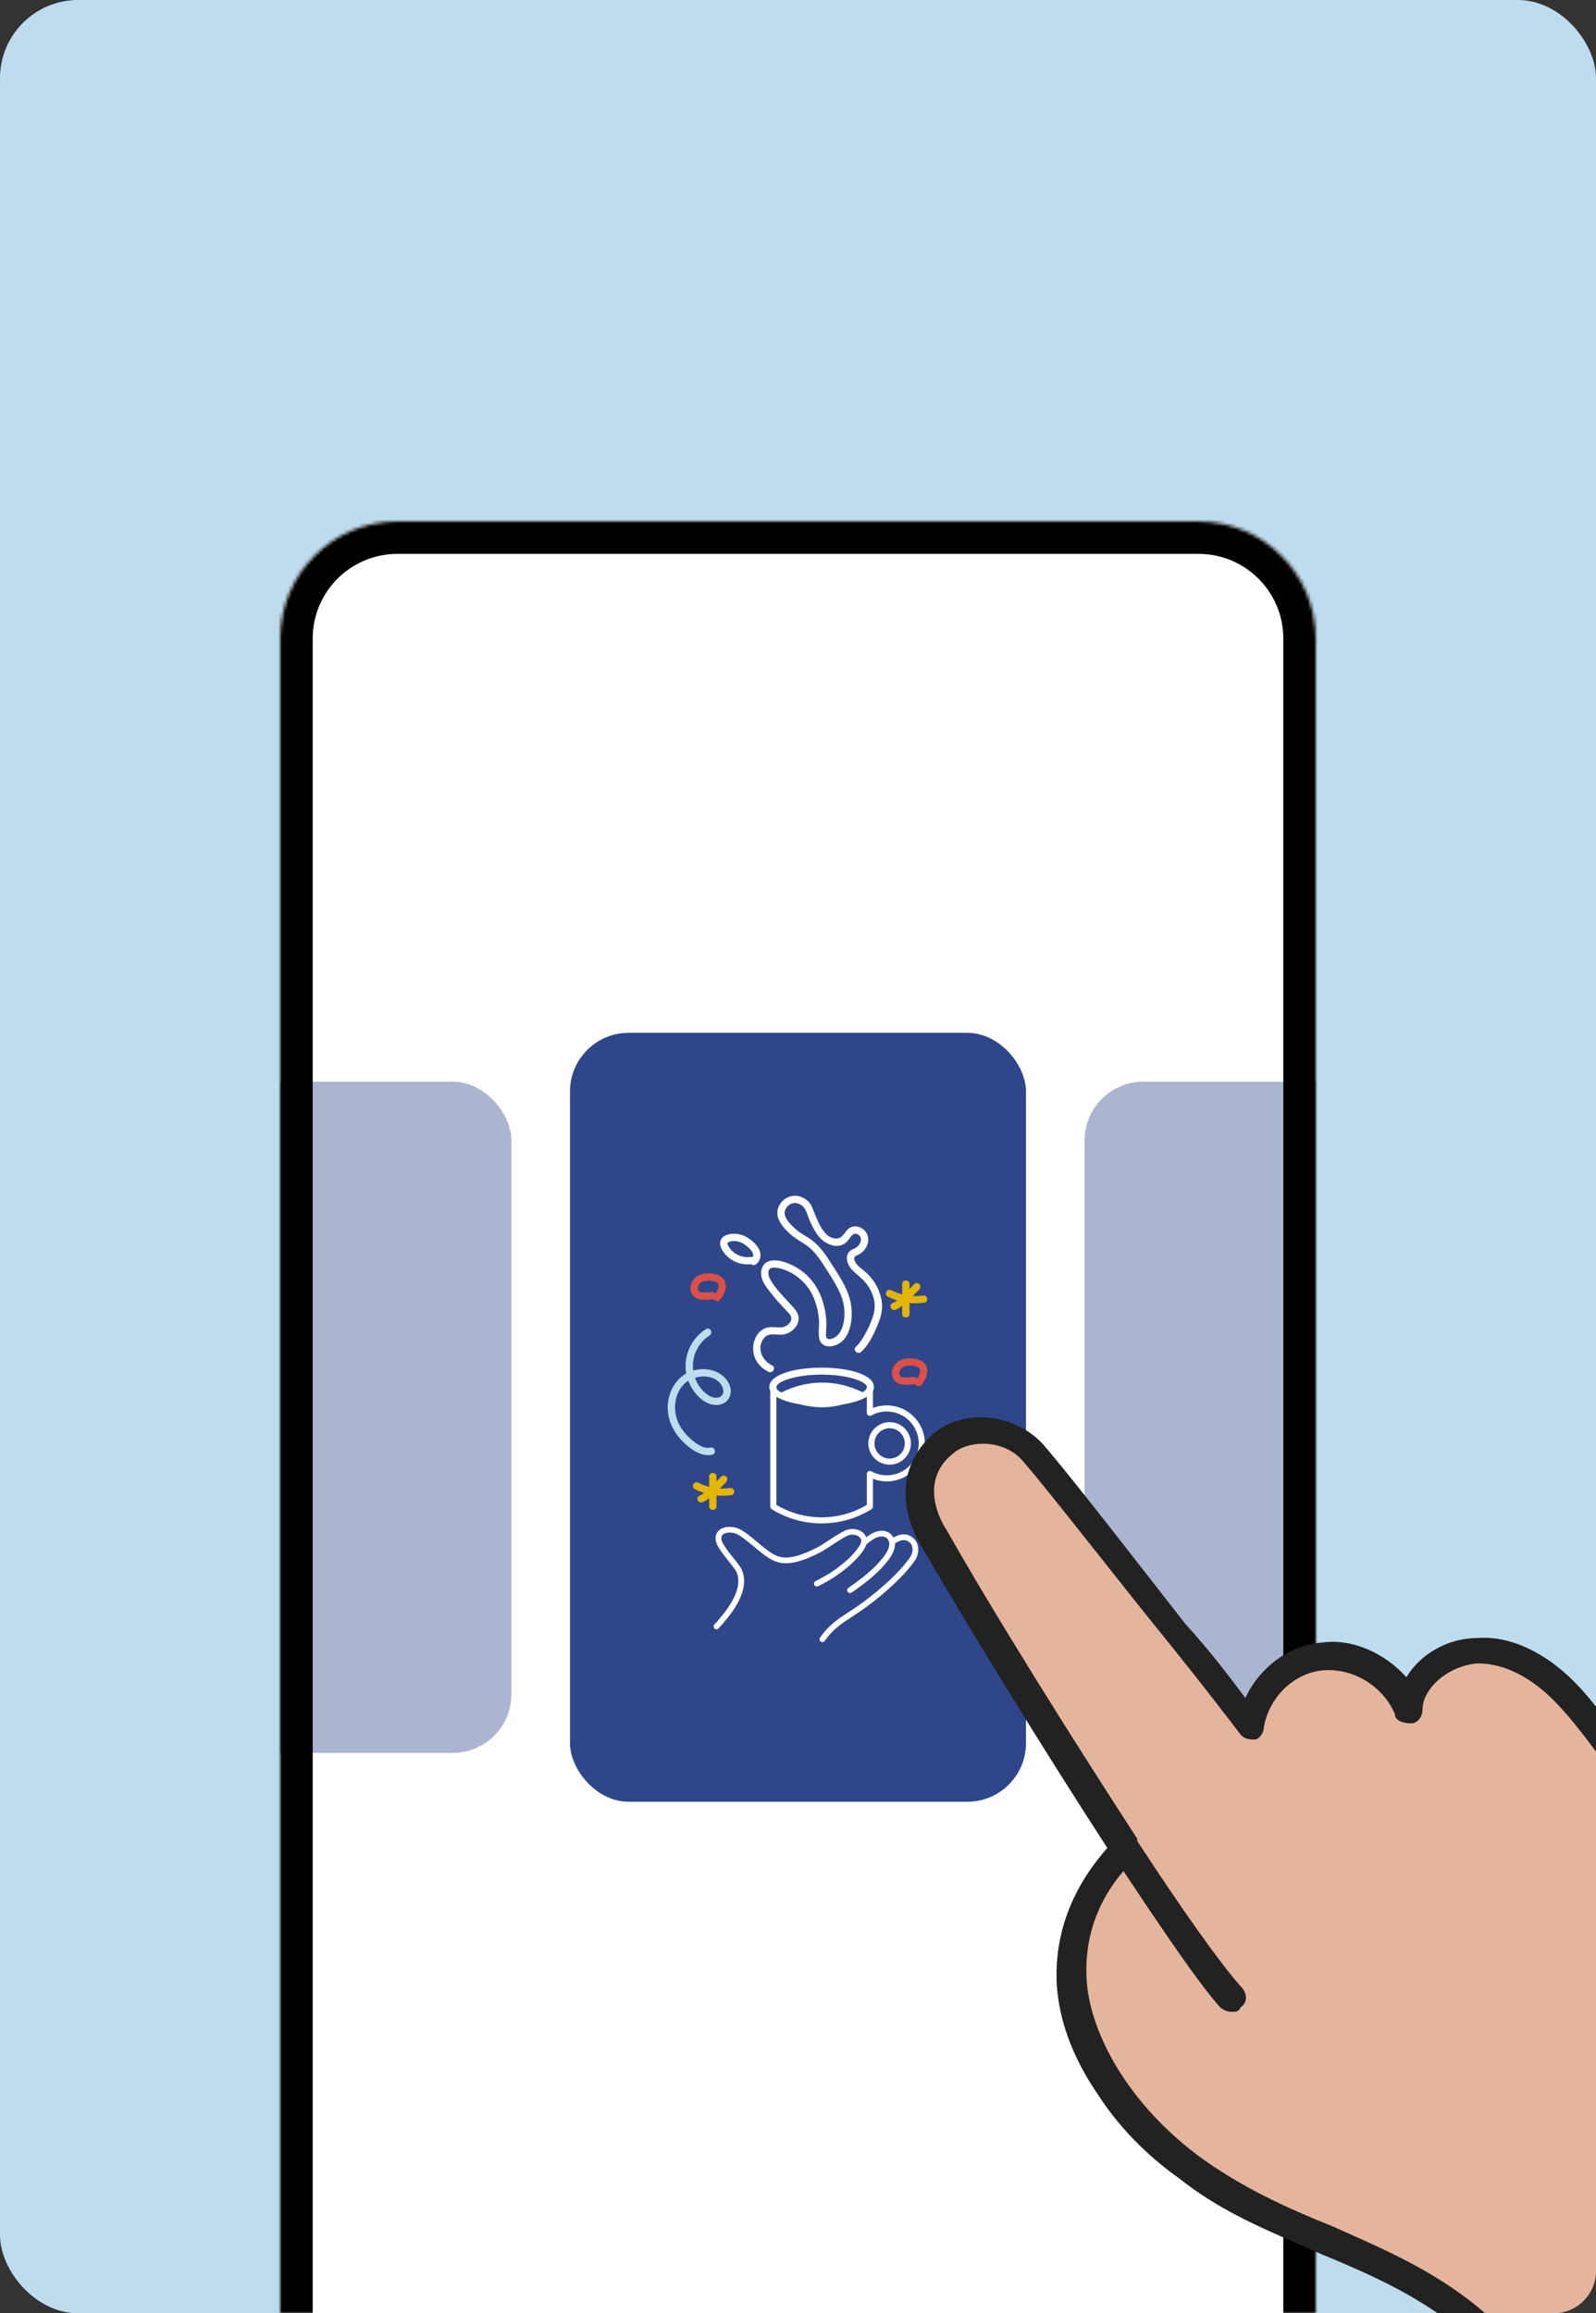 <svg width="490" height="710" viewBox="0 0 490 710" fill="none" xmlns="http://www.w3.org/2000/svg">
<rect x="0" y="0" width="490" height="710" fill="#333333" stroke="none"/>
<rect width="490" height="710" rx="24" fill="#BEDCEE"/>
<g clip-path="url(#clip0_1_300)">
<mask id="path-2-inside-1_1_300" fill="white">
<path d="M86 196C86 176.118 102.118 160 122 160H368C387.882 160 404 176.118 404 196V710H86V196Z"/>
</mask>
<path d="M86 196C86 176.118 102.118 160 122 160H368C387.882 160 404 176.118 404 196V710H86V196Z" fill="white"/>
<rect x="175" y="317" width="140" height="236" rx="18" fill="#2F478A"/>
<rect x="333" y="332" width="140" height="206" rx="18" fill="#2F478A" fill-opacity="0.4"/>
<rect x="17" y="332" width="140" height="206" rx="18" fill="#2F478A" fill-opacity="0.4"/>
<path d="M280.42 472.098C279.221 471.019 277.234 470.194 274.302 471.933C274.182 471.708 274.047 471.498 273.882 471.288C273.073 470.292 271.536 469.28 268.776 470.187C267.742 470.517 266.842 471.146 265.972 471.82C265.687 471.079 265.14 470.449 264.39 470C263.161 469.258 261.504 469.086 260.079 469.52C258.767 469.932 256.413 471.468 254.141 472.959C252.874 473.783 251.689 474.57 251.029 474.892C246.695 477.11 243.524 478.121 241.072 478.046C239.025 477.987 237.623 477.252 235.726 475.889C234.954 475.334 233.942 474.495 232.87 473.604C230.628 471.723 228.303 469.79 226.669 469.131C224.967 468.449 222.455 468.359 220.941 469.528C219.988 470.254 219.569 471.378 219.733 472.682C219.958 474.488 221.87 476.87 223.715 479.17C224.749 480.459 225.814 481.785 226.137 482.527C227.156 484.932 226.736 487.876 224.854 491.278C223.242 494.2 220.978 496.747 219.629 498.261C219.509 498.388 219.404 498.508 219.314 498.613C218.999 498.98 219.021 499.527 219.381 499.857C219.546 500.007 219.756 500.081 219.966 500.081C220.213 500.081 220.446 499.977 220.626 499.789C220.723 499.684 220.828 499.565 220.941 499.437C223.842 496.185 230.628 488.573 227.764 481.845C227.351 480.886 226.309 479.582 225.094 478.076C223.557 476.166 221.653 473.783 221.488 472.465C221.405 471.775 221.578 471.258 222.028 470.914C222.86 470.269 224.66 470.194 226.032 470.749C227.419 471.311 229.728 473.236 231.775 474.937C232.87 475.851 233.897 476.713 234.722 477.305C238.478 480.017 241.912 481.538 251.854 476.451C252.581 476.076 253.758 475.312 255.115 474.42C257.087 473.131 259.539 471.521 260.619 471.191C261.549 470.899 262.711 471.026 263.498 471.498C264.015 471.805 264.323 472.217 264.413 472.704C264.435 472.847 264.435 473.019 264.398 473.199C264.383 473.244 264.36 473.304 264.36 473.349C263.94 474.862 261.721 477.432 259.442 479.358C256.578 481.8 254.043 483.456 250.392 485.269C249.957 485.494 249.785 486.018 249.994 486.453C250.219 486.887 250.744 487.06 251.179 486.85C254.958 484.962 257.605 483.239 260.581 480.699C261.054 480.302 262.703 478.856 264.128 477.11C265.087 475.926 265.71 474.907 265.995 474.001C266.197 473.851 266.407 473.693 266.602 473.529C267.532 472.809 268.409 472.135 269.324 471.828C271.506 471.124 272.263 472.06 272.518 472.367C272.765 472.674 272.915 473.004 272.99 473.386C273.095 473.971 273.005 474.645 272.698 475.432C272.383 476.233 271.865 477.11 271.183 477.964C268.671 481.118 265.785 483.666 260.484 487.352C260.086 487.637 259.989 488.176 260.259 488.573C260.431 488.82 260.709 488.948 260.986 488.948C261.159 488.948 261.339 488.903 261.489 488.798C266.924 485.007 269.931 482.37 272.548 479.073C274.077 477.147 274.827 475.297 274.782 473.708C276.634 472.465 278.104 472.36 279.258 473.394C280.69 474.682 280.195 476.878 279.386 478.031C276.836 481.635 272.743 485.681 267.232 490.049C264.6 492.14 262.426 493.556 260.506 494.814C257.147 497.01 254.493 498.748 251.771 502.606C251.487 503.004 251.584 503.558 251.981 503.835C252.131 503.94 252.311 504 252.484 504C252.769 504 253.039 503.873 253.204 503.625C255.738 500.044 258.145 498.478 261.474 496.29C263.423 495.009 265.627 493.571 268.334 491.435C273.972 486.962 278.171 482.797 280.825 479.058C281.47 478.144 281.882 476.908 281.927 475.769C281.965 474.278 281.448 473.012 280.413 472.083L280.42 472.098Z" fill="white"/>
<path d="M218.099 444.301C215.88 444.87 213.248 442.735 211.711 441.326C210.069 439.82 208.689 437.97 207.925 435.865C206.47 431.841 207.317 426.664 210.939 424.027C214.043 421.771 220.056 421.659 221.81 425.75C222.185 426.619 222.275 427.713 221.518 428.41C220.671 429.189 219.366 429.099 218.384 428.694C216.21 427.795 214.5 425.585 213.6 423.48C211.486 418.557 213.353 412.751 217.852 409.881C219.066 409.102 217.942 407.161 216.719 407.94C211.576 411.222 209.132 417.733 211.224 423.532C212.228 426.312 214.163 428.994 216.809 430.418C219.456 431.841 223.137 431.474 224.157 428.327C225.027 425.652 223.077 422.873 220.873 421.547C218.519 420.131 215.55 419.891 212.926 420.625C207.22 422.221 204.341 428.29 205.128 433.887C205.578 437.093 207.25 440.038 209.507 442.323C211.763 444.608 215.332 447.32 218.691 446.466C220.093 446.107 219.501 443.941 218.091 444.301H218.099Z" fill="#BEDCEE"/>
<path d="M283.007 424.911C284.147 423.382 285.226 421.457 284.469 419.509C283.712 417.561 281.583 416.984 279.671 416.901C277.931 416.826 275.944 417.298 274.82 418.722C273.792 420.011 273.447 422.011 274.422 423.435C275.794 425.45 278.516 424.993 280.608 424.903C281.215 424.881 281.733 424.409 281.733 423.779C281.733 423.187 281.215 422.633 280.608 422.655C279.776 422.693 278.936 422.745 278.096 422.753C277.939 422.753 277.774 422.753 277.616 422.745C277.579 422.745 277.151 422.693 277.324 422.723C277.151 422.693 276.979 422.648 276.814 422.596C276.634 422.536 276.934 422.663 276.762 422.573C276.724 422.551 276.462 422.401 276.537 422.453C276.582 422.483 276.379 422.288 276.334 422.251C276.222 422.161 276.439 422.446 276.319 422.228C276.289 422.176 276.259 422.124 276.229 422.071C276.199 422.019 276.162 421.884 276.229 422.094C276.207 422.034 276.192 421.981 276.169 421.921C276.147 421.861 276.139 421.801 276.124 421.741C276.042 421.487 276.124 421.944 276.109 421.674C276.109 421.547 276.094 421.427 276.109 421.299C276.109 421.299 276.139 420.992 276.117 421.165C276.094 421.314 276.132 421.112 276.139 421.075C276.177 420.932 276.214 420.797 276.259 420.655C276.274 420.61 276.342 420.46 276.259 420.655C276.297 420.58 276.327 420.513 276.372 420.438C276.402 420.378 276.634 420.048 276.492 420.228C276.567 420.131 276.657 420.033 276.747 419.943C276.799 419.898 276.851 419.846 276.904 419.801C276.784 419.898 276.934 419.778 276.949 419.771C277.106 419.666 277.271 419.576 277.436 419.486C277.744 419.321 277.339 419.516 277.534 419.441C277.601 419.411 277.676 419.389 277.751 419.366C277.916 419.314 278.081 419.269 278.246 419.231C278.321 419.216 278.396 419.202 278.471 419.187C278.493 419.187 278.688 419.157 278.516 419.179C278.711 419.157 278.906 419.142 279.101 419.134C279.851 419.112 280.315 419.157 280.938 419.306C281.11 419.344 281.268 419.404 281.433 419.449C281.455 419.449 281.635 419.524 281.485 419.464C281.553 419.494 281.62 419.531 281.688 419.561C281.748 419.591 282.055 419.793 281.927 419.689C281.987 419.733 282.04 419.786 282.092 419.838C282.107 419.853 282.302 420.101 282.205 419.958C282.25 420.018 282.28 420.086 282.325 420.153C282.46 420.37 282.325 420.056 282.385 420.303C282.407 420.378 282.422 420.453 282.445 420.52C282.52 420.79 282.46 420.393 282.467 420.677C282.467 420.872 282.475 421.067 282.452 421.262C282.46 421.202 282.49 421.105 282.437 421.307C282.407 421.419 282.385 421.532 282.347 421.644C282.13 422.348 281.568 423.105 281.073 423.757C280.705 424.244 280.99 425.016 281.478 425.293C282.055 425.63 282.655 425.375 283.015 424.888L283.007 424.911Z" fill="#DB504A"/>
<path d="M221.151 398.837C222.29 397.309 223.37 395.383 222.613 393.435C221.855 391.487 219.726 390.91 217.814 390.828C216.075 390.753 214.088 391.225 212.963 392.649C211.936 393.937 211.591 395.938 212.566 397.361C213.938 399.377 216.659 398.92 218.751 398.83C219.359 398.807 219.876 398.335 219.876 397.706C219.876 397.114 219.359 396.56 218.751 396.582C217.919 396.62 217.079 396.672 216.24 396.679C216.082 396.679 215.917 396.679 215.76 396.672C215.722 396.672 215.295 396.62 215.467 396.65C215.295 396.62 215.122 396.575 214.957 396.522C214.777 396.462 215.077 396.59 214.905 396.5C214.867 396.477 214.605 396.327 214.68 396.38C214.725 396.41 214.523 396.215 214.478 396.177C214.365 396.088 214.583 396.372 214.463 396.155C214.433 396.103 214.403 396.05 214.373 395.998C214.343 395.945 214.305 395.81 214.373 396.02C214.35 395.96 214.335 395.908 214.313 395.848C214.29 395.788 214.283 395.728 214.268 395.668C214.185 395.413 214.268 395.87 214.253 395.601C214.253 395.473 214.238 395.353 214.253 395.226C214.253 395.226 214.283 394.919 214.26 395.091C214.238 395.241 214.275 395.039 214.283 395.001C214.32 394.859 214.358 394.724 214.403 394.582C214.418 394.537 214.485 394.387 214.403 394.582C214.44 394.507 214.47 394.439 214.515 394.364C214.545 394.304 214.777 393.975 214.635 394.155C214.71 394.057 214.8 393.96 214.89 393.87C214.942 393.825 214.995 393.772 215.047 393.727C214.927 393.825 215.077 393.705 215.092 393.698C215.25 393.593 215.415 393.503 215.58 393.413C215.887 393.248 215.482 393.443 215.677 393.368C215.745 393.338 215.82 393.315 215.895 393.293C216.06 393.24 216.225 393.196 216.389 393.158C216.464 393.143 216.539 393.128 216.614 393.113C216.637 393.113 216.832 393.083 216.659 393.106C216.854 393.083 217.049 393.068 217.244 393.061C217.994 393.038 218.459 393.083 219.081 393.233C219.254 393.27 219.411 393.33 219.576 393.375C219.599 393.375 219.778 393.45 219.629 393.39C219.696 393.42 219.763 393.458 219.831 393.488C219.891 393.518 220.198 393.72 220.071 393.615C220.131 393.66 220.183 393.713 220.236 393.765C220.251 393.78 220.446 394.027 220.348 393.885C220.393 393.945 220.423 394.012 220.468 394.08C220.603 394.297 220.468 393.982 220.528 394.229C220.551 394.304 220.566 394.379 220.588 394.447C220.663 394.716 220.603 394.319 220.611 394.604C220.611 394.799 220.618 394.994 220.596 395.189C220.603 395.129 220.633 395.031 220.581 395.233C220.551 395.346 220.528 395.458 220.491 395.571C220.273 396.275 219.711 397.032 219.216 397.683C218.849 398.17 219.134 398.942 219.621 399.219C220.198 399.557 220.798 399.302 221.158 398.815L221.151 398.837Z" fill="#DB504A"/>
<path d="M283.27 397.653C280.008 398.103 276.604 397.504 273.672 396.02C273.133 395.743 272.45 395.878 272.135 396.425C271.843 396.927 271.993 397.683 272.54 397.961C276.064 399.744 279.971 400.366 283.869 399.819C284.469 399.736 284.799 398.965 284.657 398.433C284.477 397.781 283.877 397.564 283.27 397.646V397.653Z" fill="#E3B505"/>
<path d="M279.236 403.265V394.087C279.236 392.641 276.986 392.641 276.986 394.087V403.265C276.986 404.711 279.236 404.711 279.236 403.265Z" fill="#E3B505"/>
<path d="M274.797 402.029C275.622 401.767 276.297 401.295 276.964 400.748C277.594 400.231 278.201 399.691 278.801 399.144C280.001 398.051 281.155 396.912 282.257 395.728C282.655 395.301 282.715 394.559 282.257 394.14C281.8 393.72 281.095 393.683 280.668 394.14C279.618 395.263 278.531 396.342 277.406 397.384C276.851 397.893 276.282 398.395 275.704 398.882C275.562 399.002 275.427 399.115 275.284 399.234C275.134 399.362 275.389 399.159 275.232 399.279C275.172 399.324 275.104 399.377 275.037 399.422C274.895 399.527 274.745 399.616 274.587 399.706C274.565 399.721 274.317 399.841 274.4 399.804C274.475 399.774 274.205 399.871 274.205 399.871C273.642 400.051 273.23 400.658 273.418 401.257C273.597 401.819 274.197 402.231 274.805 402.044L274.797 402.029Z" fill="#E3B505"/>
<path d="M224.015 456.731C220.753 457.18 217.349 456.581 214.418 455.097C213.878 454.82 213.195 454.955 212.881 455.502C212.588 456.004 212.738 456.761 213.285 457.038C216.809 458.821 220.716 459.443 224.615 458.896C225.214 458.814 225.544 458.042 225.402 457.51C225.222 456.858 224.622 456.641 224.015 456.723V456.731Z" fill="#E3B505"/>
<path d="M219.981 462.342V453.164C219.981 451.718 217.732 451.718 217.732 453.164V462.342C217.732 463.789 219.981 463.789 219.981 462.342Z" fill="#E3B505"/>
<path d="M215.542 461.106C216.367 460.844 217.042 460.372 217.709 459.825C218.339 459.308 218.946 458.769 219.546 458.222C220.746 457.128 221.9 455.989 223.003 454.805C223.4 454.378 223.46 453.636 223.003 453.217C222.545 452.797 221.84 452.76 221.413 453.217C220.363 454.341 219.276 455.42 218.151 456.461C217.597 456.97 217.027 457.472 216.449 457.959C216.307 458.079 216.172 458.192 216.03 458.312C215.88 458.439 216.135 458.237 215.977 458.357C215.917 458.402 215.85 458.454 215.782 458.499C215.64 458.604 215.49 458.694 215.332 458.784C215.31 458.799 215.062 458.918 215.145 458.881C215.22 458.851 214.95 458.948 214.95 458.948C214.388 459.128 213.975 459.735 214.163 460.335C214.343 460.896 214.942 461.309 215.55 461.121L215.542 461.106Z" fill="#E3B505"/>
<path d="M237.076 419.104C234.024 417.613 232.24 413.927 234.399 410.9C235.651 409.147 237.428 409.581 239.288 409.656C240.885 409.716 242.332 409.199 243.516 408.135C244.581 407.176 245.346 405.783 245.188 404.322C245.061 403.093 244.311 402.096 243.509 401.197C241.087 398.47 238.335 395.93 236.498 392.731C235.989 391.847 235.486 390.229 236.409 389.397C236.911 388.94 238.215 389.052 238.988 389.202C242.084 389.809 245.016 391.667 247.115 393.997C249.732 396.904 251.097 401.048 251.427 404.891C251.592 406.779 251.179 408.712 251.479 410.585C251.779 412.458 253.219 413.41 255.01 413.223C261.534 412.533 262.283 403.625 260.926 398.725C259.824 394.746 257.417 391.233 255.22 387.794C253.338 384.842 251.479 382.114 248.525 380.129C247.1 379.17 245.556 378.413 244.274 377.244C242.992 376.076 241.117 374.36 240.915 372.569C240.712 370.778 242.564 369.018 244.364 369.257C245.338 369.385 246.328 369.947 246.853 370.644C247.663 371.707 247.993 373.243 248.525 374.45C249.26 376.098 250.054 377.784 251.149 379.222C253.129 381.815 257.08 383.748 259.914 381.208C260.844 380.369 261.646 378.076 263.228 378.795C265.013 379.604 264.345 381.755 263.116 382.729C262.411 383.291 261.459 383.44 260.814 384.092C260.169 384.744 259.952 385.651 260.026 386.527C260.184 388.333 261.481 389.749 262.793 390.873C264.203 392.079 265.567 393.24 266.587 394.814C267.607 396.387 268.342 398.178 268.521 400.051C268.701 401.924 268.207 403.707 267.502 405.49C266.797 407.274 265.905 409.064 264.863 410.713C264.263 411.657 263.61 412.608 262.771 413.35C261.684 414.316 263.281 415.897 264.36 414.938C266.722 412.84 268.244 409.559 269.421 406.697C270.238 404.726 270.898 402.756 270.808 400.605C270.733 398.71 270.201 396.874 269.376 395.174C268.499 393.383 267.239 391.75 265.747 390.431C264.54 389.367 262.576 388.213 262.276 386.482C262.096 385.418 263.191 385.344 263.903 384.901C264.735 384.392 265.462 383.673 265.942 382.819C266.864 381.185 266.812 379.162 265.522 377.746C264.368 376.48 262.426 375.948 260.896 376.84C259.442 377.686 258.917 379.912 257.102 380.114C253.353 380.533 251.337 375.431 250.219 372.749C249.717 371.535 249.357 370.187 248.525 369.145C247.76 368.194 246.59 367.504 245.428 367.182C241.515 366.103 237.518 370.007 238.95 373.94C239.633 375.813 241.222 377.507 242.677 378.818C244.034 380.054 245.631 380.901 247.16 381.905C250.339 383.987 252.154 387.142 254.148 390.281C256.338 393.735 258.812 397.451 259.194 401.632C259.419 404.112 259.157 407.221 257.62 409.282C257.215 409.821 256.712 410.263 256.105 410.563C255.55 410.84 254.381 411.312 253.863 410.743C253.398 410.233 253.631 408.952 253.661 408.345C253.713 407.289 253.758 406.247 253.683 405.191C253.391 401.055 252.086 396.762 249.552 393.435C247.43 390.648 244.349 388.505 241.027 387.411C238.643 386.625 235.006 386.205 233.957 389.165C232.757 392.551 235.599 395.451 237.511 397.886C238.74 399.452 240.12 400.86 241.477 402.306C242.114 402.988 243.082 403.895 242.947 404.899C242.767 406.232 241.207 407.304 239.962 407.401C237.991 407.551 236.184 406.862 234.339 407.948C231.183 409.806 230.448 414.257 232.045 417.351C232.885 418.977 234.302 420.25 235.936 421.045C237.233 421.674 238.373 419.741 237.068 419.104H237.076Z" fill="white"/>
<path d="M230.44 385.786C227.921 386.198 225.072 384.887 223.722 382.631C223.505 382.264 223.092 381.635 223.535 381.335C224.127 380.938 224.982 380.878 225.672 380.916C227.224 380.998 228.656 381.852 229.766 382.886C230.32 383.403 230.92 383.995 231.153 384.737C231.25 385.051 231.273 385.314 231.205 385.576C231.138 385.861 231.033 386.048 230.838 386.175C229.631 386.962 230.755 388.902 231.97 388.116C232.93 387.494 233.454 386.467 233.484 385.336C233.514 384.205 233.005 383.193 232.33 382.339C230.988 380.646 228.956 379.207 226.811 378.803C224.667 378.398 221.173 378.818 221.091 381.567C221.053 382.706 221.72 383.77 222.395 384.632C223.01 385.418 223.76 386.085 224.6 386.632C226.511 387.868 228.806 388.311 231.04 387.951C231.64 387.853 231.977 387.112 231.827 386.565C231.655 385.928 231.048 385.681 230.44 385.778V385.786Z" fill="white"/>
<path d="M282.062 443.012C282.062 437.603 277.669 433.22 272.263 433.22C272.227 433.22 272.192 433.217 272.158 433.213C270.477 433.231 268.902 433.666 267.524 434.435C267.234 434.596 266.879 434.592 266.592 434.424C266.306 434.256 266.13 433.949 266.13 433.617V428.673C266.038 428.733 265.944 428.792 265.849 428.848C264.908 429.404 263.714 429.879 262.349 430.267C259.616 431.044 256.082 431.504 252.243 431.504C248.405 431.504 244.871 431.044 242.138 430.267C240.773 429.879 239.579 429.404 238.638 428.848C238.543 428.792 238.45 428.733 238.358 428.673V461.891C240.653 463.256 245.503 465.658 252.062 465.699H252.063C258.813 465.746 263.823 463.265 266.13 461.891V452.4C266.13 452.068 266.306 451.76 266.593 451.592C266.88 451.424 267.235 451.421 267.525 451.584C268.922 452.367 270.534 452.805 272.263 452.805C277.669 452.805 282.062 448.421 282.062 443.012ZM277.789 443.012C277.788 440.45 275.696 438.359 273.133 438.359C270.568 438.359 268.477 440.443 268.476 443.012C268.476 445.582 270.561 447.665 273.133 447.665C275.696 447.665 277.789 445.574 277.789 443.012ZM279.663 443.012C279.663 446.609 276.732 449.538 273.133 449.538C269.526 449.538 266.602 446.616 266.602 443.012C266.602 439.407 269.534 436.486 273.133 436.486C276.732 436.486 279.663 439.415 279.663 443.012ZM283.937 443.012C283.937 449.456 278.703 454.678 272.263 454.678C270.76 454.678 269.324 454.397 268.004 453.877V462.417C268.004 462.74 267.838 463.041 267.563 463.212C265.351 464.593 259.767 467.625 252.051 467.571V467.572L252.05 467.571L252.049 467.572V467.571C244.55 467.525 239.144 464.592 236.926 463.213C236.651 463.042 236.484 462.741 236.484 462.417V426.394L236.487 426.312C236.523 425.905 236.821 425.564 237.227 425.478C237.661 425.387 238.099 425.611 238.278 426.016C238.424 426.347 238.816 426.777 239.593 427.236C240.351 427.684 241.383 428.104 242.651 428.465C245.183 429.185 248.54 429.631 252.243 429.631C255.948 429.631 259.304 429.185 261.837 428.465C263.104 428.104 264.136 427.684 264.894 427.236C265.671 426.777 266.063 426.347 266.21 426.016C266.388 425.611 266.827 425.387 267.26 425.478C267.694 425.569 268.004 425.951 268.004 426.394V432.141C269.327 431.621 270.763 431.339 272.263 431.339C272.305 431.339 272.347 431.343 272.388 431.348C278.771 431.415 283.937 436.61 283.937 443.012Z" fill="white"/>
<path d="M236.903 427.578C236.716 427.346 236.558 427.091 236.446 426.829C236.281 426.477 236.199 426.087 236.199 425.69C236.199 421.794 244.274 419.756 252.251 419.756C260.229 419.756 268.304 421.794 268.304 425.69C268.304 426.087 268.222 426.469 268.049 426.836C267.937 427.083 267.787 427.338 267.599 427.57L265.92 426.229C265.995 426.132 266.055 426.042 266.1 425.945C266.145 425.855 266.16 425.772 266.16 425.69C266.16 424.184 260.619 421.899 252.259 421.899C243.899 421.899 238.358 424.176 238.358 425.69C238.358 425.772 238.373 425.855 238.41 425.937C238.455 426.042 238.515 426.139 238.59 426.229L236.911 427.57L236.903 427.578Z" fill="white"/>
<path d="M265.882 427.878C263.528 429.369 259.074 431.699 253.189 431.909C246.411 432.156 241.282 429.459 238.868 427.945C241.447 426.507 246.148 424.386 252.259 424.349C258.489 424.304 263.288 426.454 265.89 427.885L265.882 427.878Z" fill="white"/>
</g>
<path d="M76 196C76 170.595 96.595 150 122 150H368C393.405 150 414 170.595 414 196H394C394 181.641 382.359 170 368 170H122C107.641 170 96 181.641 96 196H76ZM404 710H86H404ZM76 710V196C76 170.595 96.595 150 122 150V170C107.641 170 96 181.641 96 196V710H76ZM368 150C393.405 150 414 170.595 414 196V710H394V196C394 181.641 382.359 170 368 170V150Z" fill="black" mask="url(#path-2-inside-1_1_300)"/>
<path d="M452.763 506.697L476.662 514.165L490 531.164V537.599V694.679L478.459 710H455.988H445.292L425.877 694.899L372.105 671.001L334.763 633.659L328.789 605.279L334.763 582.874L346.713 567.937L283.979 472.342V449.937L298.915 437.988L313.852 440.975L384.055 527.608L388.536 518.646L398.991 509.684H418.409L433.346 523.127L439.32 512.671L452.763 506.697Z" fill="#E5B49D"/>
<path fill-rule="evenodd" clip-rule="evenodd" d="M490 523.826V531.164V537.599C485.899 532.117 481.776 526.657 476.992 521.86C472.755 517.611 464.28 510.528 453.685 510.528C444.504 511.236 436.735 518.319 436.735 524.693C436.735 526.818 435.322 528.942 433.203 528.942C431.085 528.942 428.26 528.234 428.26 526.11C424.728 517.611 415.547 511.945 406.365 512.653C397.184 513.361 389.415 521.152 388.002 530.359C388.002 531.775 386.589 533.9 385.177 533.9C383.764 533.9 382.352 533.9 380.939 532.484C378.821 529.651 369.639 517.611 357.632 502.737C351.129 494.734 344.008 485.739 337.252 477.205L337.236 477.184L337.227 477.173C327.849 465.328 319.177 454.374 313.843 448.202C308.193 441.828 297.599 441.828 292.655 446.078C282.767 453.868 287.711 465.2 290.536 469.45C305.368 495.655 329.381 533.9 349.157 564.355V565.063C362.576 585.602 374.583 602.6 380.939 609.683C383.058 611.807 383.058 614.64 380.939 616.057C380.233 617.473 379.527 617.473 378.114 617.473C376.702 617.473 375.289 616.765 374.583 616.057C368.226 608.974 357.632 593.393 344.919 574.27C336.444 584.186 332.913 595.518 333.619 607.558C334.325 621.723 344.213 643.678 367.52 661.384C380.939 671.3 395.065 677.674 409.19 683.34C410.464 683.913 411.741 684.483 413.02 685.054C427.513 691.524 442.248 698.102 455.988 710H445.292H441.383C429.995 702.153 418.087 696.996 405.659 691.839C403.202 690.73 400.702 689.643 398.175 688.544C386.172 683.323 373.537 677.827 361.87 668.467C354.807 663.509 344.919 655.01 337.15 642.97C329.381 631.638 325.144 620.306 324.437 608.974C323.731 594.101 328.675 579.936 339.975 567.188C320.2 536.733 297.599 499.904 282.767 474.407C278.53 467.325 277.117 459.534 278.53 453.16C279.942 447.494 282.767 443.245 287.005 439.704C295.48 432.621 311.018 433.329 320.2 443.245C327.316 451.479 340.372 468.222 353.121 484.571L353.149 484.607L353.165 484.628L353.228 484.708C356.891 489.406 360.527 494.071 363.989 498.488C371.758 506.987 378.114 515.486 382.352 521.152C386.589 511.945 395.771 504.862 405.659 504.154C415.547 502.737 425.435 507.695 431.791 514.778C436.029 507.695 444.504 502.737 453.685 502.737C463.573 502.029 474.167 506.987 483.349 516.194C485.792 518.644 487.971 521.226 490 523.826Z" fill="#222222"/>
<path d="M477 690H490V697C490 704.18 484.18 710 477 710V690Z" fill="#E5B49D"/>
<defs>
<clipPath id="clip0_1_300">
<path d="M86 196C86 176.118 102.118 160 122 160H368C387.882 160 404 176.118 404 196V710H86V196Z" fill="white"/>
</clipPath>
</defs>
</svg>
